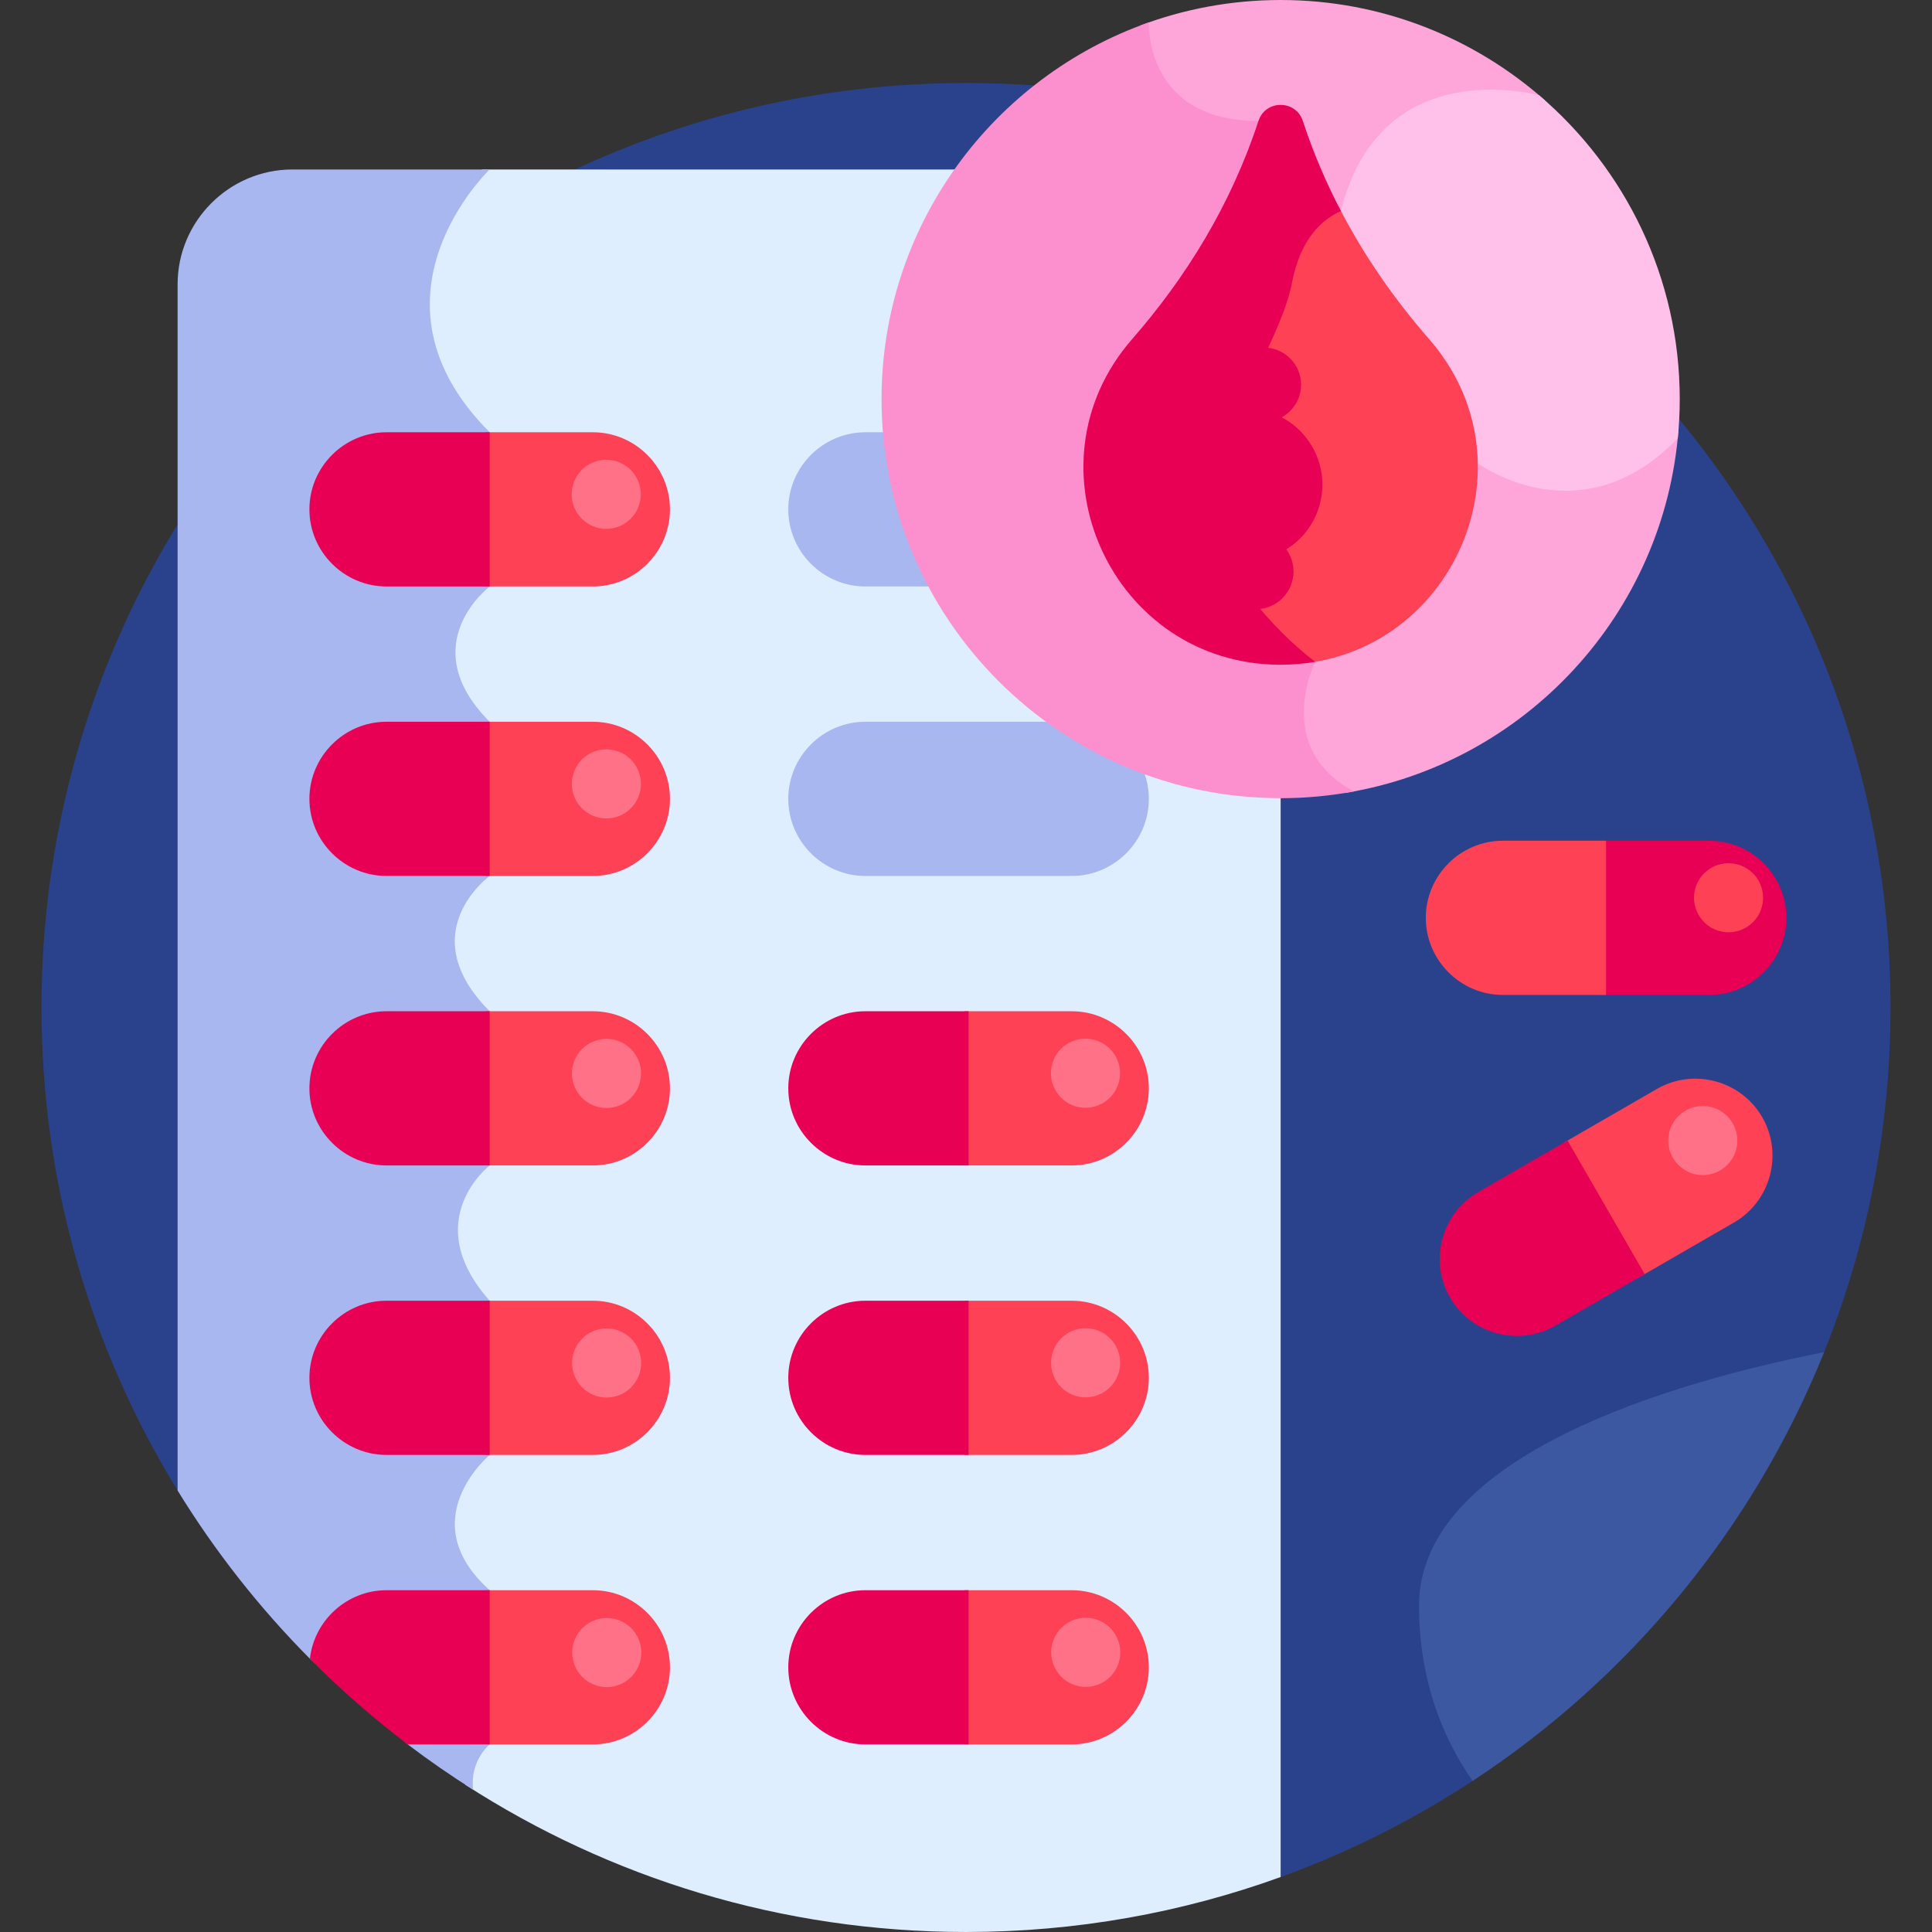 <svg id="Layer_1" enable-background="new 0 0 512 512" height="512" viewBox="0 0 512 512" width="512" xmlns="http://www.w3.org/2000/svg"><rect x="0" y="0" width="512" height="512" fill="#333333" stroke="none"/><g><path d="m256 21.996c-135.311 0-245.002 109.691-245.002 245.002 0 46.919 13.198 90.751 36.07 128.004l292.315 102.433c94.259-34.115 161.619-124.406 161.619-230.437 0-135.311-109.691-245.002-245.002-245.002z" fill="#2a428c"/><path d="m235.118 105.765c0-22.694 7.293-43.715 19.651-60.851h-126.996s-35.697 33.943 0 69.64v40.868s-20.422 15.427 0 35.849 0 40.868 0 40.868-20.813 15.036 0 35.849 0 40.868 0 40.868-18.948 14.554 0 35.849 0 40.868 0 40.868-20.782 17.271 0 35.849 0 40.868 0 40.868-4.699 3.743-4.484 10.668c38.243 24.698 83.798 39.042 132.711 39.042 29.279 0 57.355-5.145 83.383-14.565v-287.404c-57.492-.001-104.265-46.774-104.265-104.266z" fill="#deeeff"/><path d="m129.773 44.914h-52.29c-16.728 0-30.415 13.687-30.415 30.415v319.673c9.964 16.228 21.768 31.203 35.116 44.643l25.876 22.646-.001.001c5.592 4.244 11.379 8.243 17.332 12.003-.923-7.779 4.383-12.004 4.383-12.004s20.782-22.29 0-40.868 0-35.849 0-35.849 18.948-19.573 0-40.868 0-35.849 0-35.849 20.813-20.055 0-40.868 0-35.849 0-35.849 20.422-20.446 0-40.868 0-35.849 0-35.849v-40.868c-35.698-35.698-.001-69.641-.001-69.641z" fill="#a8b7ef"/><path d="m235.492 114.554c-2.092 0-4.151 0-6.157 0-11.238 0-20.434 9.195-20.434 20.434 0 11.239 9.195 20.434 20.434 20.434h18.385c-6.71-12.338-10.995-26.176-12.228-40.868z" fill="#a8b7ef"/><path d="m279.791 191.271c-16.164 0-34.794 0-50.456 0-11.238 0-20.434 9.195-20.434 20.434 0 11.239 9.195 20.434 20.434 20.434h54.687c11.239 0 20.434-9.195 20.434-20.434 0-2.981-.662-5.809-1.822-8.369-8.148-3.078-15.811-7.149-22.843-12.065z" fill="#a8b7ef"/><path d="m439.093 288.585-24.611 14.209 20.434 35.393 24.611-14.209c9.733-5.619 13.099-18.18 7.479-27.913-5.619-9.734-18.18-13.099-27.913-7.48z" fill="#ff4155"/><path d="m452.973 222.802h-28.419v40.868h28.419c11.239 0 20.434-9.195 20.434-20.434 0-11.239-9.195-20.434-20.434-20.434z" fill="#e80054"/><path d="m420.267 128.16c-15.364 2.38-27.621-6.498-27.821-6.642-.112-.072-11.35-7.383-21.305-19.109-13.195-15.543-18.013-31.055-14.319-46.104 5.094-20.751 18.766-31.027 38.322-31.027 4.763 0 9.562.677 12.566 1.492l1.881-.033c-18.69-16.622-43.288-26.737-70.207-26.737-13.111 0-25.668 2.405-37.265 6.785l.838.257c.091 3.076.946 11.488 7.238 18.088 5.092 5.341 12.474 8.168 21.954 8.411l14.849 141.587c-1.002 2.199-5.257 12.584-1.365 22.697 1.942 5.046 5.586 9.17 10.863 12.314 47.644-7.784 84.668-47.516 88.33-96.407-7.401 8.198-15.636 13.046-24.559 14.428z" fill="#fea5da"/><path d="m407.902 25.265s-42.106-11.813-52.536 30.682c-9.21 37.527 36.268 66.832 36.268 66.832s27.265 20.181 52.996-6.635c.334-3.416.518-6.876.518-10.379 0-32.203-14.471-61.085-37.246-80.5z" fill="#ffc0e9"/><path d="m348.533 175.389-15.032-143.33c-30.294 0-29.045-26.125-29.045-26.125-41.207 14.459-70.837 53.747-70.837 99.831 0 58.319 47.447 105.766 105.765 105.766 6.647 0 13.15-.623 19.46-1.801-21.731-11.42-10.311-34.341-10.311-34.341z" fill="#fc90ce"/><path d="m378.749 89.888c-9.226-10.574-17.433-22.307-24.064-35.278-.5.22-1.008.462-1.524.744-4.366 2.384-10.036 7.674-12.258 19.339-1.148 6.026-4.449 13.157-7.944 20.706-8.688 18.765-19.499 42.117-3.227 63.127 5.683 7.338 11.374 12.92 16.717 17.176 40.055-5.19 60.082-53.973 32.3-85.814z" fill="#ff4155"/><path d="m355.365 55.947c-3.939-7.532-7.345-15.488-10.1-23.889-1.863-5.68-9.903-5.68-11.765 0-7.305 22.278-19.182 41.438-33.484 57.829-29.372 33.663-5.31 86.274 39.366 86.274 3.158 0 6.209-.272 9.149-.772-5.593-4.285-11.614-10.035-17.615-17.783-22.108-28.544 7.369-61.167 11.459-82.634 2.277-11.941 8.19-16.938 12.99-19.025z" fill="#e80054"/><circle cx="334.962" cy="101.952" fill="#e80054" r="9.833"/><ellipse cx="330.295" cy="128.285" fill="#e80054" rx="20.167" ry="20.167" transform="matrix(.922 -.387 .387 .922 -23.905 137.987)"/><circle cx="332.795" cy="151.452" fill="#e80054" r="10"/><path d="m415.413 302.256-23.68 13.672c-9.733 5.619-13.099 18.18-7.479 27.913 5.619 9.733 18.18 13.099 27.913 7.479l23.68-13.672z" fill="#e80054"/><g fill="#ff4155"><path d="m425.63 222.802h-27.343c-11.239 0-20.434 9.195-20.434 20.434 0 11.239 9.195 20.434 20.434 20.434h27.343z"/><path d="m157.116 114.554h-28.419v40.868h28.419c11.239 0 20.434-9.195 20.434-20.434 0-11.239-9.195-20.434-20.434-20.434z"/><path d="m157.116 191.271h-28.419v40.868h28.419c11.239 0 20.434-9.195 20.434-20.434 0-11.239-9.195-20.434-20.434-20.434z"/><path d="m157.116 267.988h-28.419v40.868h28.419c11.239 0 20.434-9.195 20.434-20.434 0-11.239-9.195-20.434-20.434-20.434z"/><path d="m284.022 267.988h-28.419v40.868h28.419c11.239 0 20.434-9.195 20.434-20.434 0-11.239-9.196-20.434-20.434-20.434z"/><path d="m157.116 344.705h-28.419v40.868h28.419c11.239 0 20.434-9.195 20.434-20.434 0-11.238-9.195-20.434-20.434-20.434z"/><path d="m284.022 344.705h-28.419v40.868h28.419c11.239 0 20.434-9.195 20.434-20.434 0-11.238-9.196-20.434-20.434-20.434z"/><path d="m157.116 421.422h-28.419v40.868h28.419c11.239 0 20.434-9.195 20.434-20.434 0-11.239-9.195-20.434-20.434-20.434z"/><path d="m284.022 421.422h-28.419v40.868h28.419c11.239 0 20.434-9.195 20.434-20.434 0-11.239-9.196-20.434-20.434-20.434z"/></g><path d="m129.773 114.554h-27.343c-11.239 0-20.434 9.195-20.434 20.434 0 11.239 9.195 20.434 20.434 20.434h27.343z" fill="#e80054"/><path d="m129.773 191.271h-27.343c-11.239 0-20.434 9.195-20.434 20.434 0 11.239 9.195 20.434 20.434 20.434h27.343z" fill="#e80054"/><path d="m129.773 267.988h-27.343c-11.239 0-20.434 9.195-20.434 20.434 0 11.239 9.195 20.434 20.434 20.434h27.343z" fill="#e80054"/><path d="m256.679 267.988h-27.344c-11.239 0-20.434 9.195-20.434 20.434 0 11.239 9.195 20.434 20.434 20.434h27.344z" fill="#e80054"/><path d="m129.773 344.705h-27.343c-11.239 0-20.434 9.195-20.434 20.434 0 11.239 9.195 20.434 20.434 20.434h27.343z" fill="#e80054"/><path d="m256.679 344.705h-27.344c-11.239 0-20.434 9.195-20.434 20.434 0 11.239 9.195 20.434 20.434 20.434h27.344z" fill="#e80054"/><path d="m82.129 439.597c8.095 8.154 16.761 15.737 25.931 22.694h21.713v-40.868h-27.343c-10.475-.001-19.167 7.989-20.301 18.174z" fill="#e80054"/><path d="m256.679 421.422h-27.344c-11.239 0-20.434 9.195-20.434 20.434 0 11.239 9.195 20.434 20.434 20.434h27.344z" fill="#e80054"/><path d="m483.393 358.344c-39.972 7.834-107.328 27.421-107.328 67.156 0 19.709 6.207 34.977 14.178 46.462 41.583-27.289 74.358-66.888 93.15-113.618z" fill="#3c58a0"/><ellipse cx="458.134" cy="237.846" fill="#ff4155" rx="9.154" ry="9.154" transform="matrix(.618 -.786 .786 .618 -11.988 451.02)"/><circle cx="451.258" cy="302.256" fill="#ff7186" r="9.154"/><ellipse cx="160.563" cy="131.041" fill="#ff7186" rx="9.153" ry="9.154" transform="matrix(.925 -.381 .381 .925 -37.787 70.963)"/><ellipse cx="160.563" cy="207.758" fill="#ff7186" rx="9.153" ry="9.154" transform="matrix(.925 -.381 .381 .925 -66.983 76.736)"/><ellipse cx="160.563" cy="284.475" fill="#ff7186" rx="9.153" ry="9.154" transform="matrix(.925 -.381 .381 .925 -96.178 82.508)"/><ellipse cx="160.563" cy="361.192" fill="#ff7186" rx="9.153" ry="9.154" transform="matrix(.925 -.381 .381 .925 -125.373 88.28)"/><ellipse cx="160.563" cy="437.909" fill="#ff7186" rx="9.153" ry="9.154" transform="matrix(.925 -.381 .381 .925 -154.568 94.053)"/><ellipse cx="287.469" cy="284.475" fill="#ff7186" rx="9.153" ry="9.154" transform="matrix(.925 -.381 .381 .925 -86.629 130.803)"/><ellipse cx="287.469" cy="361.192" fill="#ff7186" rx="9.153" ry="9.154" transform="matrix(.925 -.381 .381 .925 -115.824 136.575)"/><ellipse cx="287.469" cy="437.909" fill="#ff7186" rx="9.153" ry="9.154" transform="matrix(.925 -.381 .381 .925 -145.019 142.348)"/></g></svg>